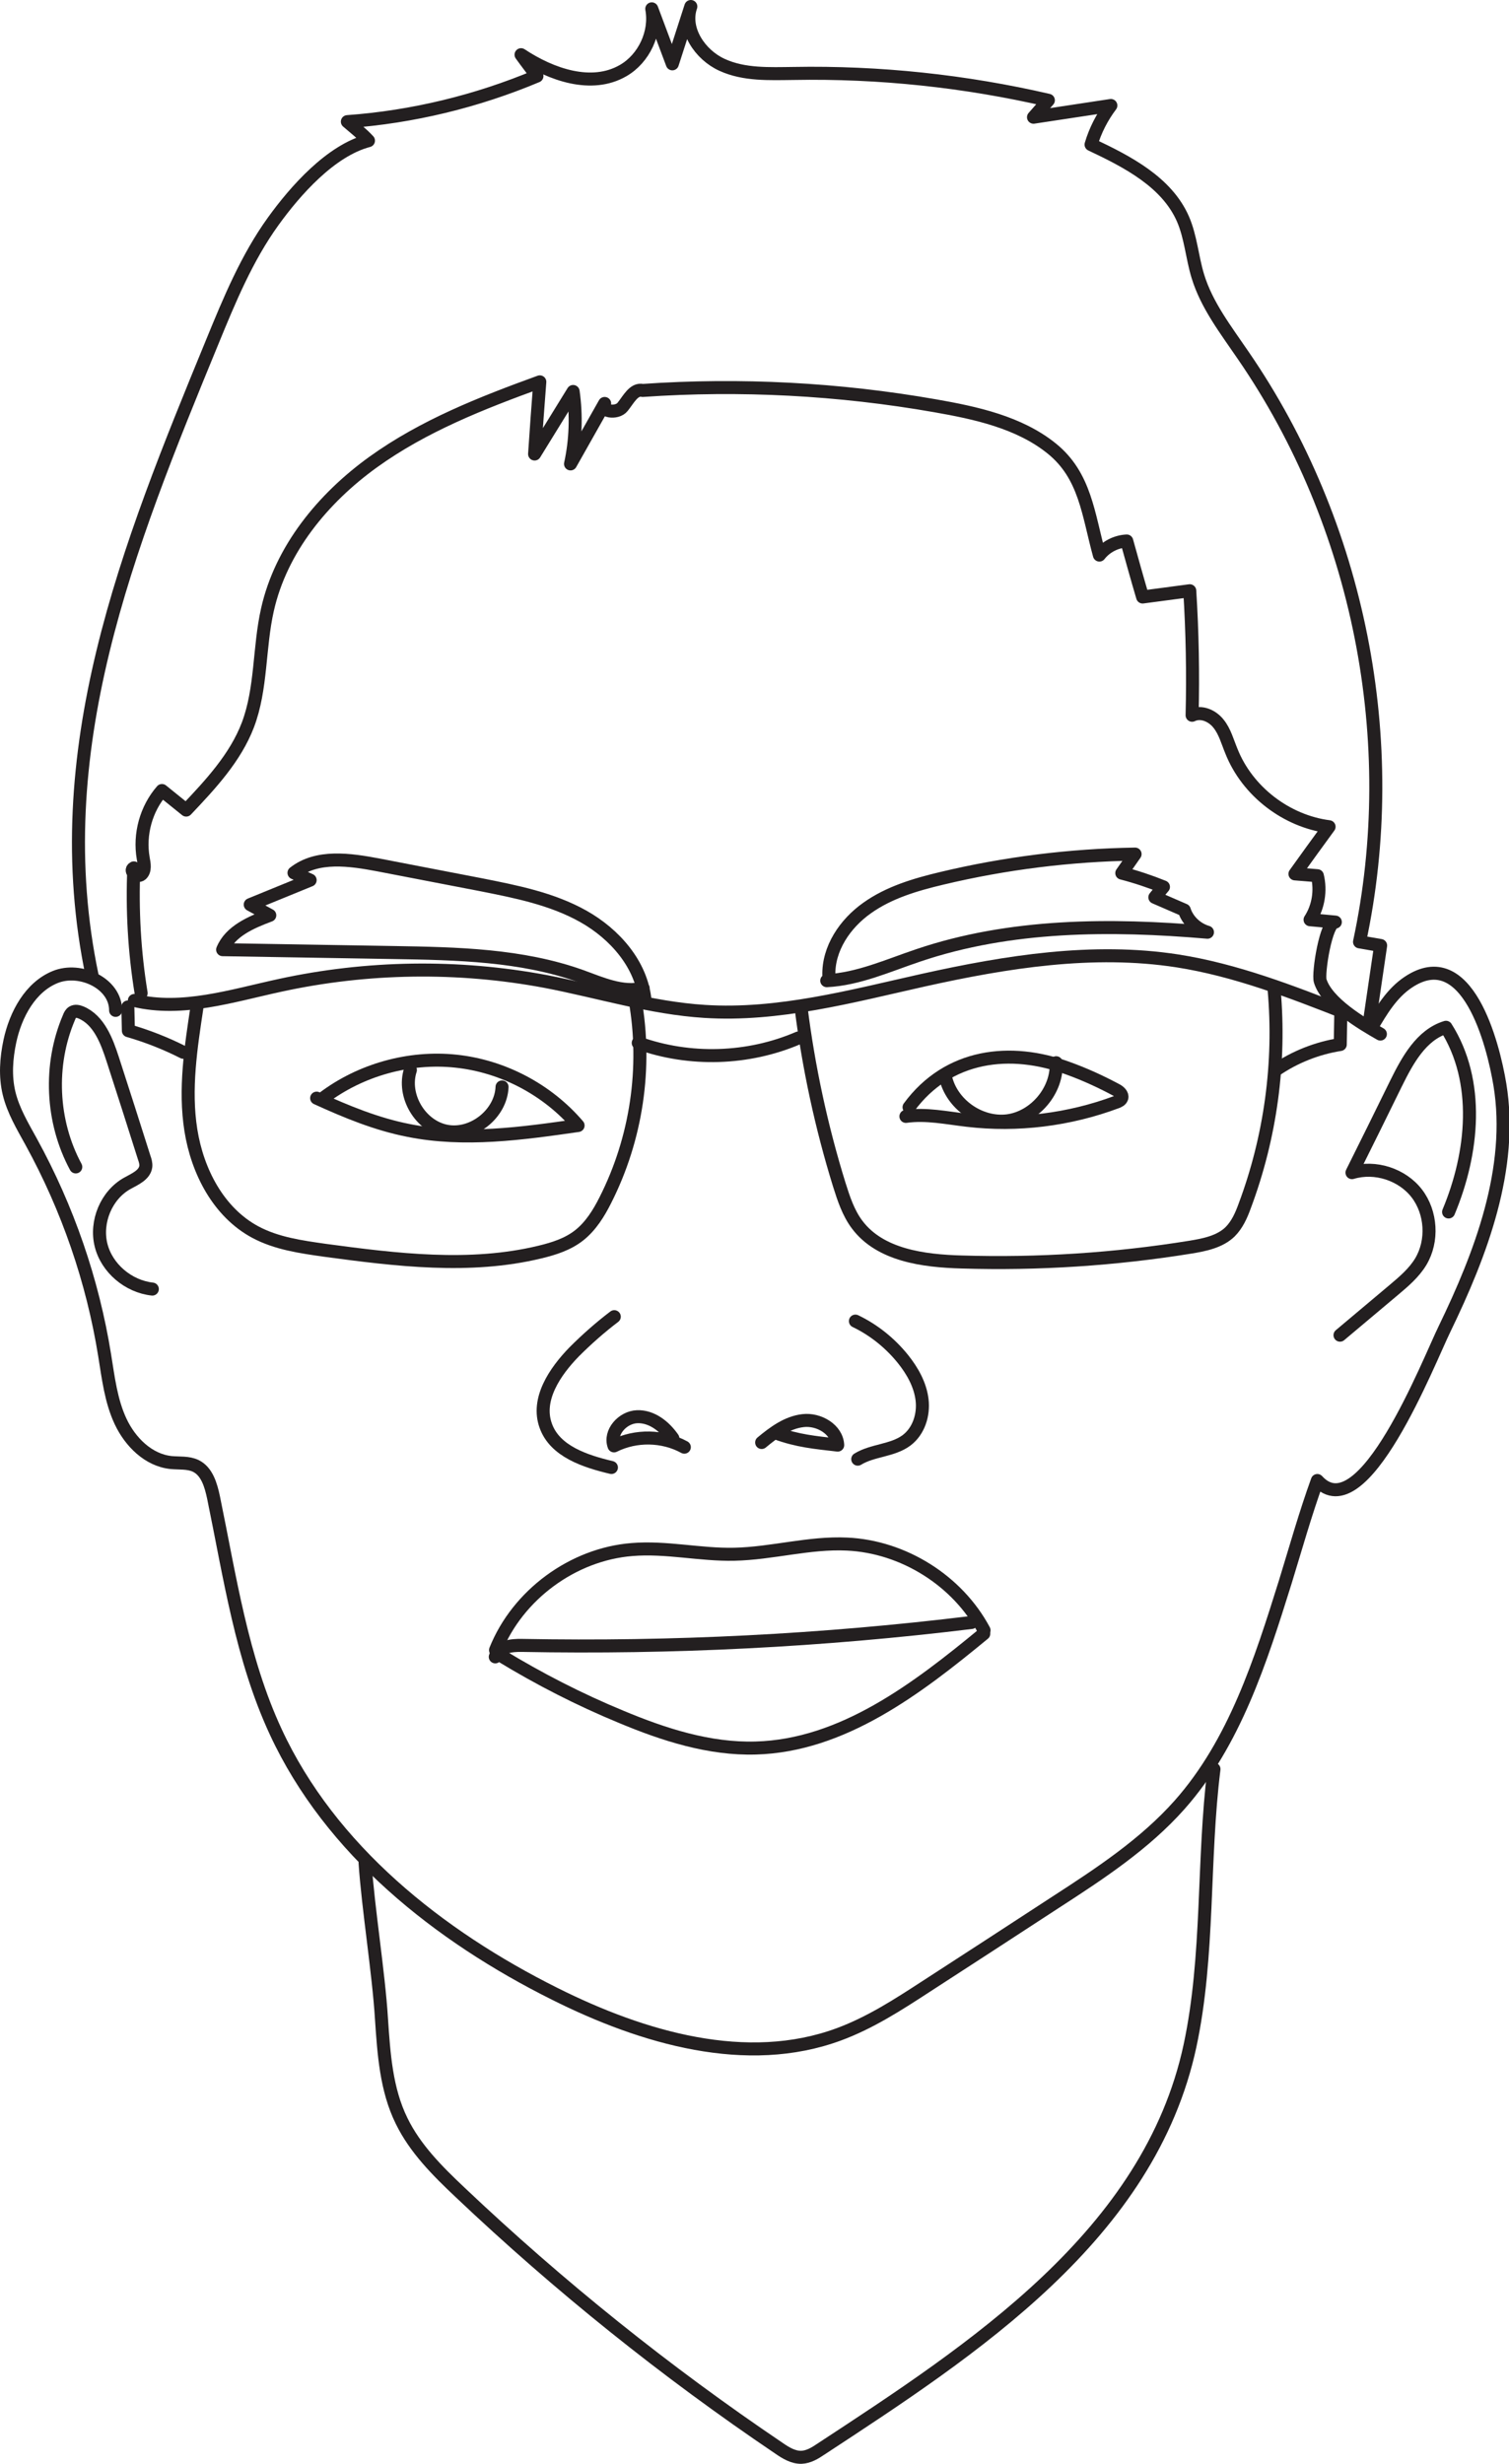 <?xml version="1.0" encoding="utf-8"?>
<!-- Generator: Adobe Illustrator 19.1.0, SVG Export Plug-In . SVG Version: 6.00 Build 0)  -->
<svg version="1.1" id="Layer_2" xmlns="http://www.w3.org/2000/svg" xmlns:xlink="http://www.w3.org/1999/xlink" x="0px" y="0px"
	 viewBox="0 0 579.5 945.9" style="enable-background:new 0 0 579.5 945.9;" xml:space="preserve">
<style type="text/css">
	.Drop_x0020_Shadow{fill:none;}
	.Round_x0020_Corners_x0020_2_x0020_pt{fill:#FFFFFF;stroke:#231F20;stroke-miterlimit:10;}
	.Live_x0020_Reflect_x0020_X{fill:none;}
	.Bevel_x0020_Soft{fill:url(#SVGID_1_);}
	.Dusk{fill:#FFFFFF;}
	.Foliage_GS{fill:#FFDD00;}
	.Pompadour_GS{fill-rule:evenodd;clip-rule:evenodd;fill:#44ADE2;}
	.st0{fill:none;stroke:#231F20;stroke-width:5;stroke-linecap:round;stroke-linejoin:round;stroke-miterlimit:10;}
</style>
<linearGradient id="SVGID_1_" gradientUnits="userSpaceOnUse" x1="-1458.821" y1="-207.833" x2="-1458.114" y2="-207.126">
	<stop  offset="0" style="stop-color:#DEDFE3"/>
	<stop  offset="0.178" style="stop-color:#DADBDF"/>
	<stop  offset="0.361" style="stop-color:#CECFD3"/>
	<stop  offset="0.546" style="stop-color:#B9BCBF"/>
	<stop  offset="0.732" style="stop-color:#9CA0A2"/>
	<stop  offset="0.918" style="stop-color:#787D7E"/>
	<stop  offset="1" style="stop-color:#656B6C"/>
</linearGradient>
<path class="st0" d="M51.6,384.1c18.4,4.4,37.4-1.8,55.9-5.8c33.5-7.3,68.4-7.8,102-1.5c20.4,3.9,40.4,10.2,61.1,11.5
	c28.3,1.8,56.3-5.8,84-12c32-7.1,65.1-12.4,97.5-7.4c22.4,3.5,43.8,11.8,64.9,20.1"/>
<path class="st0" d="M75.7,386.3c-2.4,15.8-4.9,31.9-2.4,47.6c2.5,15.8,10.6,31.5,24.7,39.1c8.2,4.4,17.6,5.7,26.7,7
	c27.5,3.7,55.7,7.2,82.6,0.7c5.4-1.3,10.8-3,15.2-6.5c4.4-3.5,7.5-8.5,10-13.5c11.9-23.5,16-50.8,11.4-76.8"/>
<path class="st0" d="M307.6,386.6c2.9,23.1,7.8,45.9,14.7,68.2c1.7,5.4,3.5,10.9,6.9,15.4c8.8,11.7,25.4,13.9,40.1,14.3
	c29.4,0.9,58.8-1,87.9-5.7c5.5-0.9,11.3-2.1,15.2-5.9c2.7-2.7,4.3-6.3,5.6-9.9c9.9-26.4,13.8-55,11.3-83"/>
<path class="st0" d="M49.1,386.6c0.1,3,0.1,6.1,0.2,9.1c7.3,2.1,14.4,4.9,21.1,8.3"/>
<path class="st0" d="M514.9,389.3c-0.1,3.9-0.1,7.8-0.2,11.7c-8.9,1.4-17.5,4.8-24.9,9.9"/>
<path class="st0" d="M245.1,400.4c19.8,7.1,42.2,6.4,61.5-1.9"/>
<path class="st0" d="M124.1,421.6c14.4-10.9,33.1-16.1,51-14.2c18,1.9,35.1,10.9,46.9,24.7c-21.6,3.1-43.7,6.2-65.1,1.9
	c-12.3-2.4-23.9-7.2-35.3-12.4"/>
<path class="st0" d="M157.6,410.8c-3.2,9.8,3.8,21.6,13.9,23.5c10.1,1.9,20.9-6.7,21.3-17"/>
<path class="st0" d="M349.1,425.1c15-20.4,39-23.1,61-15c6.4,2.3,12.5,5.1,18.5,8.3c1.2,0.6,2.6,1.8,2.2,3.1c-0.3,0.9-1.2,1.3-2,1.6
	c-18.2,6.8-38.1,9.3-57.4,7c-7.8-0.9-15.7-2.6-23.5-1.5"/>
<path class="st0" d="M363.1,413.5c2.3,10.4,13.2,18.1,23.8,16.8c10.6-1.4,19.2-11.7,18.7-22.3"/>
<path class="st0" d="M247.7,384c-1.4-13.8-11.6-25.4-23.7-32.2c-12.1-6.8-26-9.5-39.6-12.2c-13-2.5-26-5-38.9-7.5
	c-11.1-2.1-23.7-4-32.6,3c2.1,0.9,4.1,1.9,6.2,2.8c-7.7,3.1-15.3,6.3-23,9.4c2.5,1.4,5,2.7,7.5,4.1c-7.2,2.7-15.2,6.1-18.1,13.2
	c21.9,0.4,43.8,0.7,65.7,1.1c24.3,0.4,49.1,0.9,72,9.1c7.7,2.8,15.8,6.5,23.8,4.6"/>
<path class="st0" d="M318.3,374.6c-0.3-10.4,6.2-20,14.7-26c8.4-6,18.6-9,28.7-11.4c24.3-5.8,49.2-8.9,74.2-9.3
	c-1.7,2.4-3.4,4.9-5.1,7.3c5.4,1.4,10.8,3.2,16,5.3c-1.1,1.3-2.2,2.6-3.3,4c3.8,1.6,7.5,3.3,11.3,4.9c1.3,4.1,4.8,7.3,8.9,8.5
	c-37.3-3.2-75.7-3.1-111.1,8.9c-11.6,3.9-23,9.1-35.1,9.7"/>
<path class="st0" d="M258.4,552.2c-3.2-4.6-8.1-8.5-13.7-8.3c-5.6,0.2-10.8,6-8.9,11.2c8.4-4.2,18.8-4,27,0.5"/>
<path class="st0" d="M292.5,553.8c4.7-3.9,9.8-7.7,15.9-8.4c6-0.7,13,3.3,13.3,9.4c-8.7-1-15.4-1.6-23.6-4.6"/>
<path class="st0" d="M235.9,505.5c-5.4,4.1-10.6,8.7-15.4,13.5c-7.5,7.7-14.6,18.3-10.9,28.4c3.5,9.8,15.1,13.6,25.2,16"/>
<path class="st0" d="M328.5,507.2c7.1,3.4,13.4,8.5,18.3,14.6c3.6,4.5,6.6,9.8,7.3,15.6c0.7,5.8-1.3,12.1-6,15.6
	c-5.4,4-13,3.7-18.7,7.2"/>
<path class="st0" d="M190.3,633.5c8.5-21.2,29.7-36.8,52.4-38.6c13.1-1.1,26.2,2.1,39.3,1.8c14.5-0.3,28.8-4.6,43.3-3.9
	c21.6,1,42.4,14,52.6,33.1"/>
<path class="st0" d="M190.2,636.1c1.1-3.9,6.3-4.5,10.3-4.4c57.7,1.1,115.4-1.8,172.6-8.8"/>
<path class="st0" d="M192.3,635.6c14.8,9,30.2,16.9,46.2,23.5c16.5,6.9,33.9,12.5,51.7,12c33.3-0.9,61.9-22.7,87.6-43.9"/>
<path class="st0" d="M44.4,387.9c0-10.4-13.6-16.7-23.2-12.8S6,389.5,3.8,399.7c-1.4,6.6-1.9,13.5-0.3,20.1
	c1.6,6.6,5.2,12.6,8.5,18.6c14,25.5,23.6,53.3,28.2,82c1.4,8.6,2.4,17.4,6.1,25.3s10.7,14.9,19.4,15.8c3.2,0.3,6.6-0.1,9.5,1.3
	c4.3,2.1,5.8,7.4,6.8,12.1c6.3,30.5,10.8,61.8,23.9,90c21,45.3,62.5,78.3,107.2,100.6c33.8,16.9,73.7,28.6,109.1,15.5
	c11.9-4.4,22.6-11.3,33.2-18.2c16.7-10.8,33.3-21.6,50-32.5c17-11,34.2-22.3,47.6-37.4c21.1-23.8,31.1-55.2,40.6-85.6
	c4-13,7.7-26.2,12.3-38.9c17.5,19.3,42.8-45.9,48.9-58.3c13.8-28.5,26.5-61.5,21.2-93.7c-2.6-15.7-12.5-54.5-35.2-39.3
	c-6.3,4.2-10.3,10.9-14.1,17.4"/>
<path class="st0" d="M58.5,494.9c-9.2-1-17.5-8-19.7-16.9c-2.2-8.9,2-19.2,10.1-23.7c2.9-1.6,6.7-3.2,7.1-6.5
	c0.1-1.1-0.2-2.2-0.6-3.3c-4-12.6-8-25.2-12.1-37.8c-2.3-7.1-5.3-15.1-12.2-18c-1-0.4-2.2-0.7-3.2-0.1c-0.7,0.4-1.1,1.2-1.4,2
	c-7.8,18.2-6.8,40,2.6,57.4"/>
<path class="st0" d="M556.3,465.3c9.5-22.7,12.2-50.1-1-70.9c-9.5,2.9-14.8,12.7-19.2,21.6c-5.6,11.4-11.2,22.8-16.9,34.2
	c8.9-2.7,19.3,0.7,24.9,8s6.3,18.2,1.5,26.2c-2.6,4.3-6.5,7.6-10.3,10.8c-6.9,5.8-13.8,11.6-20.7,17.4"/>
<path class="st0" d="M54.2,381.3c-2.6-15.9-3.5-32-2.8-48.1c-2,1,1.2,4,2.9,2.5c1.6-1.5,1.1-4.1,0.7-6.2c-1.6-9.2,1.1-19,7.2-26
	c3.1,2.5,6.2,5,9.3,7.5c9.3-9.8,18.9-20.1,23.7-32.7c5.3-14,4.2-29.6,7.5-44.2c5.2-23.2,21.3-42.8,40.6-56.7s41.7-22.7,64-30.8
	c-0.7,9.2-1.4,18.4-2,27.7c4.9-8,9.9-16,14.8-24c1.3,9.2,1,18.7-1,27.8c4.4-7.7,8.7-15.5,13.1-23.2c-1.8,3.1,4.7,4.1,6.9,1.3
	c2.2-2.7,4.3-7.1,7.7-6.3c37.5-2.6,75.4-0.6,112.4,5.9c15.4,2.7,32.2,6.3,44.7,16.4c12.9,10.4,14,25.3,18.3,40.9
	c2.5-3.2,6.4-5.2,10.5-5.4c2,7.2,4,14.4,6.1,21.5c6-0.8,12-1.6,18.1-2.4c1,15.9,1.3,31.8,0.9,47.8c3.5-1.7,7.8,0.2,10.2,3.3
	c2.4,3,3.4,6.9,4.9,10.5c6.1,15.4,21.1,26.9,37.5,29c-4.4,6-8.8,12.1-13.1,18.1c2.9,0.2,5.7,0.5,8.6,0.7c1.4,5.7,0.4,12-2.8,16.9
	c3.2,0.3,6.5,0.6,9.7,0.9c-3.6-0.3-6.7,19.8-5.8,22.6c2.6,8.4,15.9,16.3,23.1,20.4"/>
<path class="st0" d="M35.4,374.7c-18.1-86.2,13.7-164.6,46.1-243.4c6.6-16.1,13.3-32.3,23.4-46.3c8.5-11.8,22.1-27.2,36.6-31
	c-2.5-2.7-5.3-4.9-8.1-7.3c25-1.8,49.7-7.8,72.8-17.5c-2-2.7-4.1-5.4-6.1-8.2c11.6,7.7,27.1,13.1,39.2,6.1c8-4.6,12.7-14.6,11-23.7
	c2.6,7,5.3,14.1,7.9,21.1c2.4-7.3,4.7-14.7,7.1-22c-3.1,8.8,3.6,18.6,12,22.4c8.5,3.9,18.2,3.4,27.5,3.3
	c32.8-0.6,65.8,2.9,97.8,10.3c-1.9,2.2-3.8,4.3-5.7,6.5c9.9-1.5,19.8-3,29.7-4.5c-3.4,4.5-6,9.6-7.6,15c14,6.6,29.1,14.4,35.3,28.6
	c3,6.9,3.5,14.7,5.7,21.9c3.4,11.2,10.8,20.7,17.4,30.4c44.6,64.8,61.2,148.3,44.7,225.2c2.7,0.5,5.4,0.9,8.1,1.4
	c-1.4,9.8-2.9,19.5-4.3,29.3"/>
<path class="st0" d="M140.2,715.2c1.2,17.8,5.2,42.1,6.3,59.9c0.9,13.4,1.8,27.1,7.7,39.1c5.2,10.7,13.8,19.3,22.5,27.5
	c38,36,79,68.9,122.4,98.2c2.6,1.8,5.5,3.6,8.7,3.5c2.7-0.1,5.2-1.6,7.4-3.1C373.6,902,441.4,858.1,457,785.4
	c7.4-34.6,4.8-71.1,9.2-106.2"/>
</svg>
